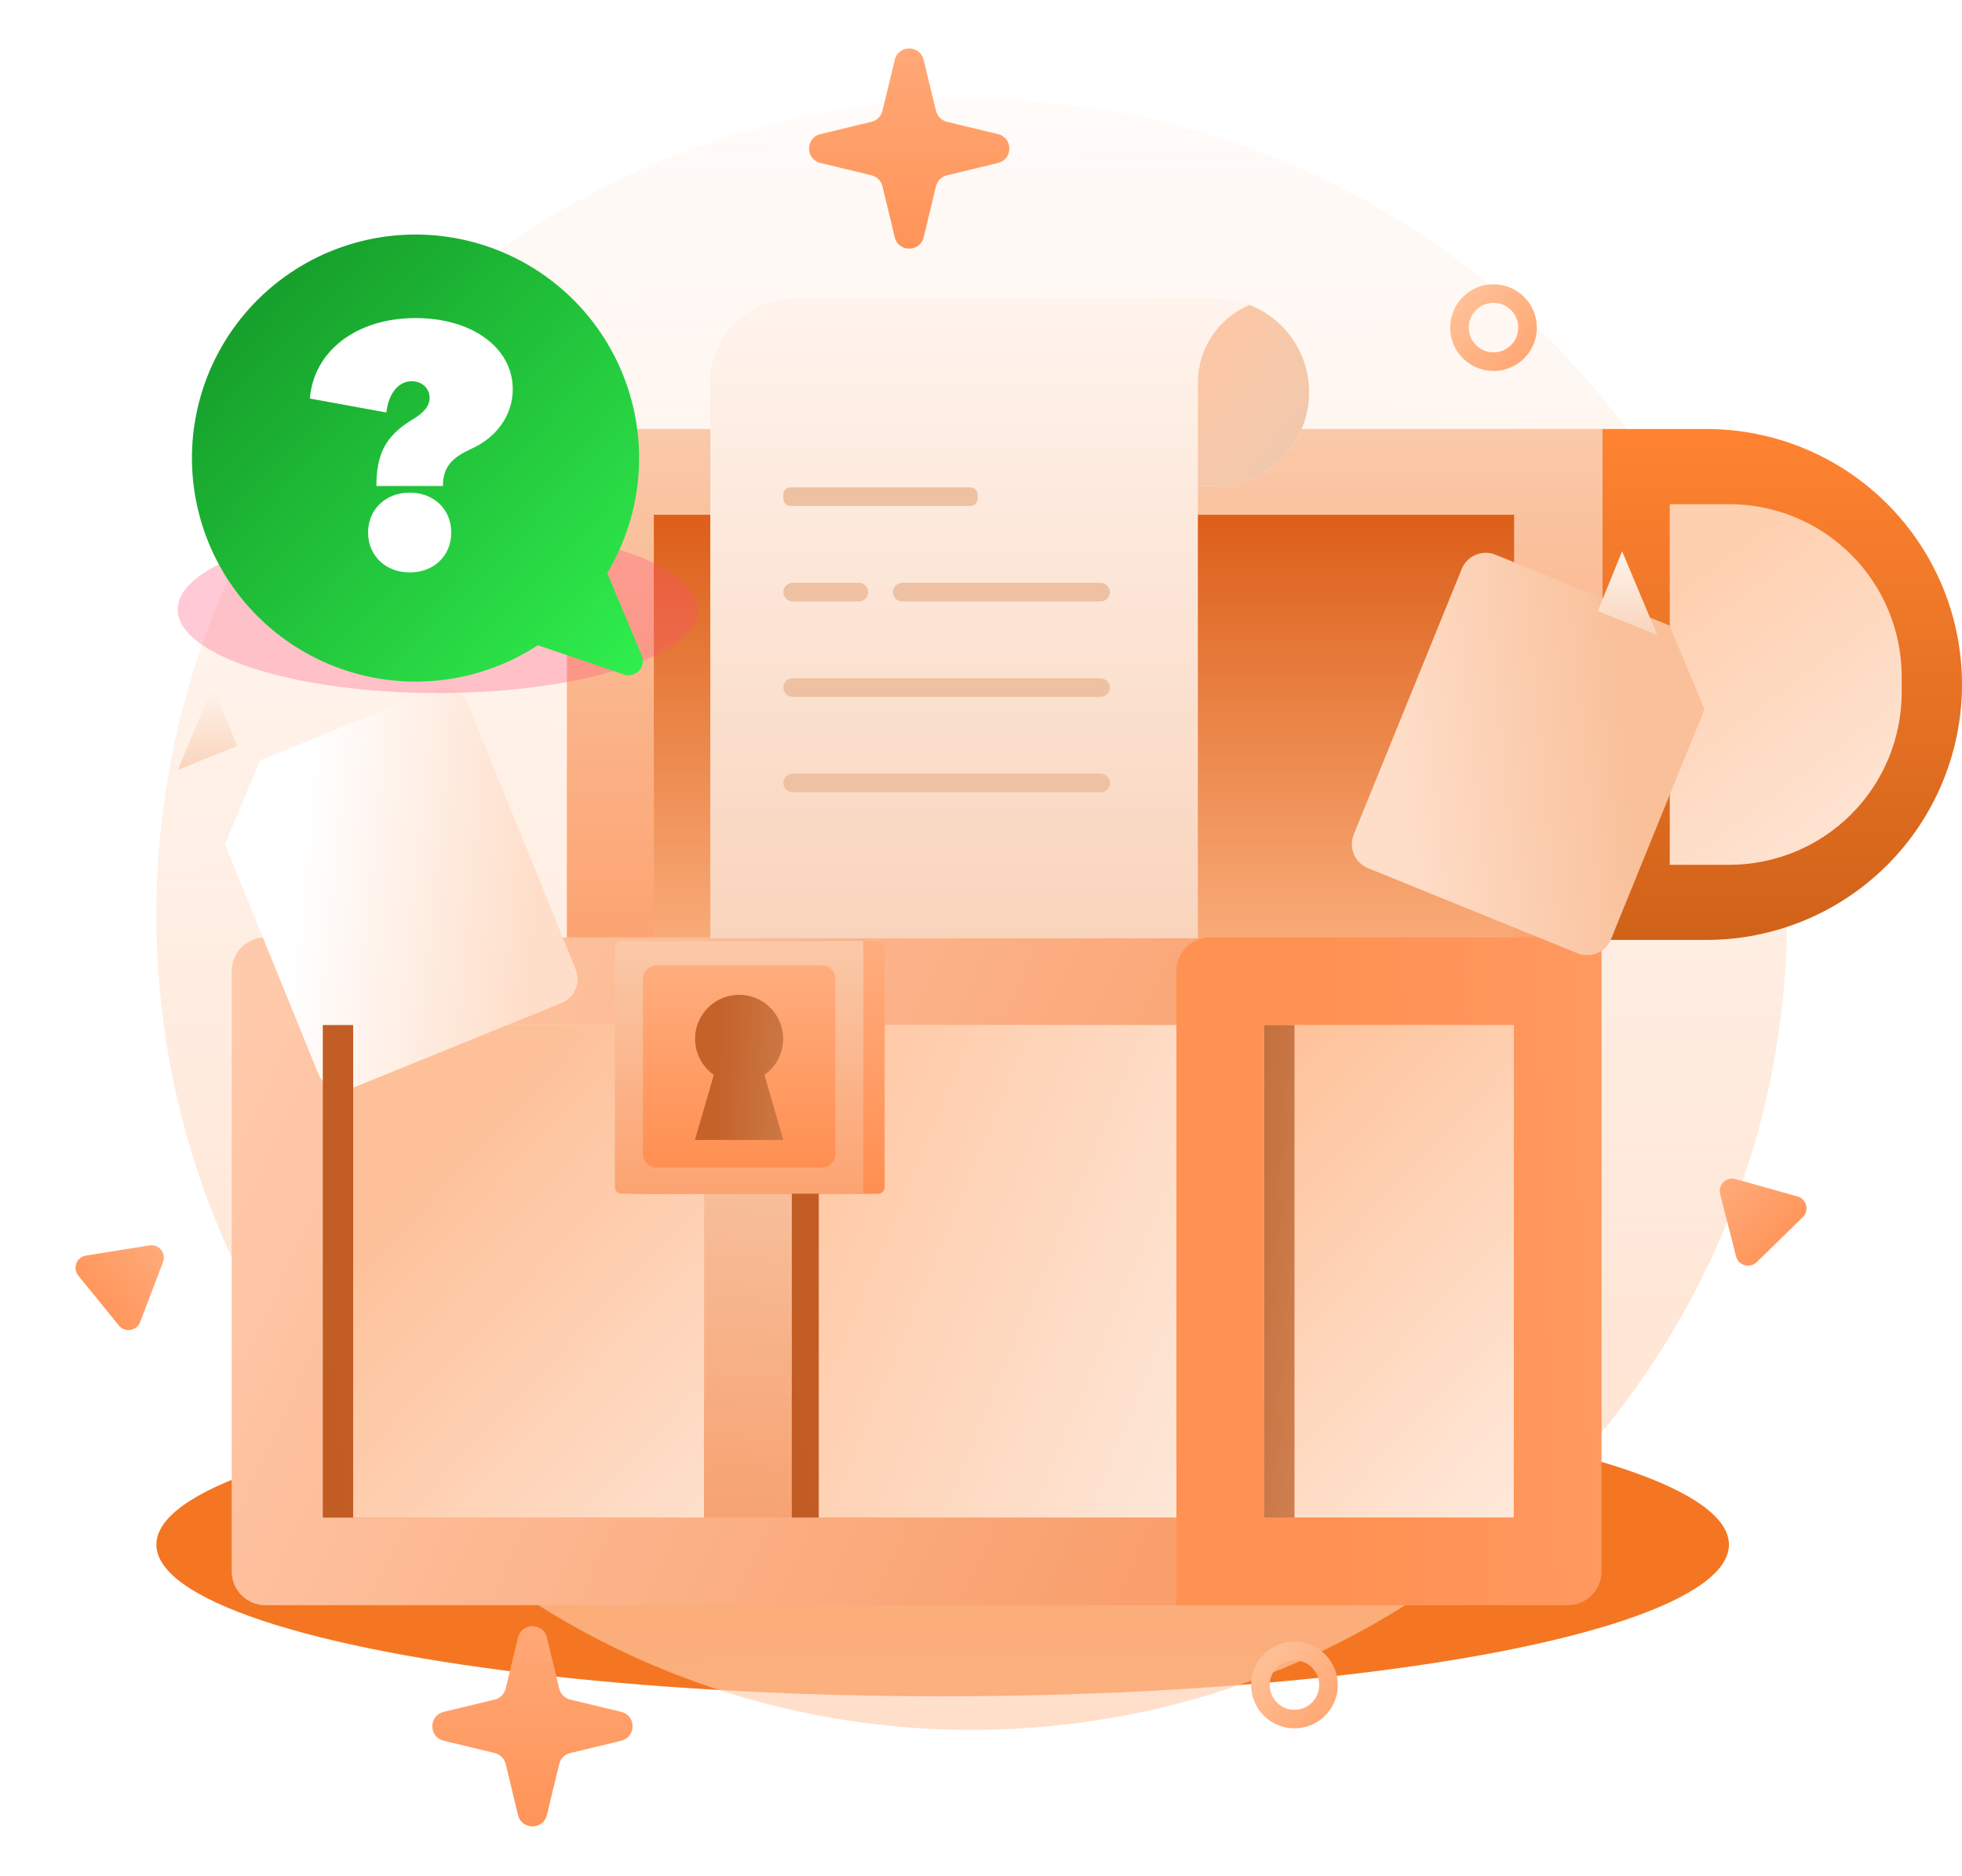 <svg width="276" height="264" viewBox="0 0 276 264" fill="none" xmlns="http://www.w3.org/2000/svg">
<g filter="url(#filter0_f_9314_53895)">
<ellipse cx="132.607" cy="217.338" rx="110.607" ry="21.337" fill="#F47622"/>
</g>
<path d="M136.701 243.402C200.049 243.402 251.402 192.049 251.402 128.701C251.402 65.353 200.049 14 136.701 14C73.353 14 22 65.353 22 128.701C22 192.049 73.353 243.402 136.701 243.402Z" fill="url(#paint0_linear_9314_53895)"/>
<path d="M225.432 60.365H79.743V132.262H225.432V60.365Z" fill="url(#paint1_linear_9314_53895)"/>
<path d="M225.433 60.365H240.056C249.589 60.365 258.731 64.152 265.472 70.893C272.213 77.634 276 86.776 276 96.309V96.309C276 105.842 272.213 114.985 265.472 121.726C258.731 128.466 249.589 132.253 240.056 132.253H225.433V60.365Z" fill="url(#paint2_linear_9314_53895)"/>
<path d="M234.891 70.941H243.256C249.69 70.941 255.861 73.497 260.41 78.047C264.96 82.596 267.515 88.767 267.515 95.201V97.427C267.515 103.861 264.96 110.032 260.41 114.581C255.861 119.131 249.69 121.686 243.256 121.686H234.891V70.941Z" fill="url(#paint3_linear_9314_53895)"/>
<path d="M225.432 72.432H91.978V132.262H225.432V72.432Z" fill="url(#paint4_linear_9314_53895)"/>
<rect x="44.934" y="144.231" width="54.107" height="69.295" fill="url(#paint5_linear_9314_53895)"/>
<rect x="111.382" y="144.231" width="54.107" height="69.295" fill="url(#paint6_linear_9314_53895)"/>
<rect x="177.83" y="144.231" width="35.122" height="69.295" fill="url(#paint7_linear_9314_53895)"/>
<path d="M225.433 60.365H212.994V132.262H225.433V60.365Z" fill="url(#paint8_linear_9314_53895)"/>
<path d="M111.382 131.891L99.041 131.891L99.041 225.866L111.382 225.866L111.382 131.891Z" fill="url(#paint9_linear_9314_53895)"/>
<path fill-rule="evenodd" clip-rule="evenodd" d="M37.34 131.891L45.463 131.891L45.463 225.866H37.34C34.719 225.866 32.594 223.742 32.594 221.12L32.594 136.637C32.594 134.016 34.719 131.891 37.34 131.891ZM171.185 144.231V131.891H45.463V144.231H171.185ZM171.185 225.867V213.526H45.463V225.867H171.185Z" fill="url(#paint10_linear_9314_53895)"/>
<path fill-rule="evenodd" clip-rule="evenodd" d="M177.829 131.891H170.236C167.614 131.891 165.489 134.016 165.489 136.637L165.489 225.866H177.829V225.867H212.952L212.952 225.866H220.546C223.167 225.866 225.292 223.742 225.292 221.12L225.292 131.891L212.952 131.891H177.829ZM212.952 144.231H177.83L177.83 213.526H212.952V144.231Z" fill="url(#paint11_linear_9314_53895)"/>
<path d="M89.506 132.415V132.551V136.827V167.978H123.502C124.026 167.978 124.451 167.553 124.451 167.029V136.827V133.364C124.451 132.84 124.026 132.415 123.502 132.415H89.506Z" fill="url(#paint12_linear_9314_53895)"/>
<path d="M87.449 132.415C86.925 132.415 86.5 132.84 86.5 133.364V167.029C86.5 167.553 86.925 167.978 87.449 167.978H121.445V132.415H87.449Z" fill="url(#paint13_linear_9314_53895)"/>
<path d="M115.617 135.818H92.335C91.287 135.818 90.437 136.668 90.437 137.717V162.387C90.437 163.436 91.287 164.286 92.335 164.286H115.617C116.666 164.286 117.516 163.436 117.516 162.387V137.717C117.516 136.668 116.666 135.818 115.617 135.818Z" fill="url(#paint14_linear_9314_53895)"/>
<g filter="url(#filter1_d_9314_53895)">
<path d="M25 108.348L38.141 140.668C38.321 141.111 38.586 141.514 38.922 141.854C39.257 142.195 39.657 142.465 40.097 142.651C40.538 142.837 41.011 142.934 41.489 142.936C41.967 142.939 42.441 142.847 42.883 142.666L72.333 130.701C73.228 130.337 73.942 129.632 74.319 128.741C74.695 127.851 74.702 126.847 74.339 125.951L59.149 88.593C58.785 87.7 58.081 86.988 57.192 86.613C56.303 86.238 55.301 86.232 54.407 86.595L29.936 96.544L25 108.348Z" fill="url(#paint15_linear_9314_53895)"/>
</g>
<g filter="url(#filter2_d_9314_53895)">
<path d="M233.132 89.362L219.99 121.682C219.811 122.125 219.546 122.529 219.21 122.869C218.874 123.209 218.475 123.48 218.034 123.666C217.594 123.851 217.121 123.948 216.643 123.951C216.165 123.953 215.691 123.861 215.249 123.681L185.799 111.716C184.904 111.352 184.189 110.647 183.813 109.756C183.437 108.866 183.429 107.862 183.792 106.966L198.983 69.608C199.347 68.715 200.051 68.002 200.94 67.628C201.829 67.253 202.831 67.246 203.725 67.609L228.195 77.559L233.132 89.362Z" fill="url(#paint16_linear_9314_53895)"/>
</g>
<path d="M25 108.347L33.357 104.952L29.945 96.544L25 108.347Z" fill="url(#paint17_linear_9314_53895)"/>
<path d="M233.132 89.362L224.775 85.967L228.187 77.559L233.132 89.362Z" fill="url(#paint18_linear_9314_53895)"/>
<path d="M107.541 151.246C108.619 150.489 109.427 149.407 109.848 148.16C110.27 146.912 110.283 145.562 109.886 144.306C109.489 143.05 108.702 141.954 107.639 141.175C106.577 140.397 105.294 139.978 103.976 139.978C102.659 139.978 101.376 140.397 100.314 141.175C99.251 141.954 98.464 143.05 98.067 144.306C97.67 145.562 97.683 146.912 98.104 148.16C98.526 149.407 99.334 150.489 100.412 151.246L97.753 160.399H110.192L107.541 151.246Z" fill="url(#paint19_linear_9314_53895)"/>
<path d="M184.154 55.192C184.154 56.524 183.954 57.849 183.562 59.121C182.925 61.162 181.8 63.016 180.285 64.523C179.84 64.974 179.362 65.39 178.854 65.768C178.52 66.028 178.169 66.266 177.804 66.479C177.44 66.703 177.064 66.906 176.678 67.089C176.102 67.373 175.505 67.611 174.891 67.8C173.618 68.193 172.294 68.393 170.962 68.393H168.507V132.025H99.921V53.812C99.932 50.683 101.18 47.685 103.393 45.472C105.606 43.259 108.604 42.011 111.733 42H170.928C172.577 41.994 174.212 42.301 175.746 42.906C176.172 43.071 176.587 43.261 176.991 43.473C177.194 43.575 177.389 43.685 177.584 43.804C177.744 43.892 177.899 43.988 178.049 44.092C178.85 44.597 179.591 45.191 180.259 45.861C181.157 46.761 181.921 47.785 182.529 48.901C182.939 49.653 183.274 50.445 183.528 51.263L183.706 51.898C183.815 52.323 183.903 52.752 183.968 53.185C184.082 53.849 184.144 54.52 184.154 55.192V55.192Z" fill="url(#paint20_linear_9314_53895)"/>
<path d="M184.155 55.192C184.154 56.524 183.955 57.849 183.562 59.121C183.302 59.938 182.968 60.729 182.563 61.484C181.949 62.599 181.183 63.622 180.285 64.523C179.84 64.974 179.362 65.39 178.854 65.768C178.515 66.022 178.168 66.251 177.804 66.479C177.44 66.703 177.064 66.906 176.678 67.089C176.101 67.37 175.503 67.607 174.891 67.8C173.619 68.193 172.294 68.393 170.962 68.393H168.507V53.812C168.512 51.481 169.205 49.202 170.499 47.262C171.793 45.322 173.63 43.807 175.78 42.906C176.204 43.076 176.627 43.262 177.025 43.474C177.228 43.575 177.423 43.685 177.618 43.804C177.778 43.892 177.933 43.988 178.083 44.092C178.884 44.598 179.625 45.191 180.293 45.861C181.191 46.761 181.955 47.785 182.563 48.901C182.97 49.655 183.304 50.446 183.562 51.264L183.74 51.899C183.85 52.323 183.938 52.752 184.002 53.186C184.105 53.85 184.156 54.521 184.155 55.192V55.192Z" fill="url(#paint21_linear_9314_53895)"/>
<path d="M154.815 108.858H111.504C110.779 108.858 110.191 109.444 110.191 110.167C110.191 110.889 110.779 111.475 111.504 111.475H154.815C155.539 111.475 156.127 110.889 156.127 110.167C156.127 109.444 155.539 108.858 154.815 108.858Z" fill="#EEC1A3"/>
<path d="M154.815 95.438H111.504C110.779 95.438 110.191 96.023 110.191 96.746C110.191 97.468 110.779 98.054 111.504 98.054H154.815C155.539 98.054 156.127 97.468 156.127 96.746C156.127 96.023 155.539 95.438 154.815 95.438Z" fill="#EEC1A3"/>
<path d="M154.814 82.008H126.923C126.198 82.008 125.61 82.594 125.61 83.316C125.61 84.038 126.198 84.624 126.923 84.624H154.814C155.539 84.624 156.127 84.038 156.127 83.316C156.127 82.594 155.539 82.008 154.814 82.008Z" fill="#EEC1A3"/>
<path d="M136.517 68.579H111.199C110.643 68.579 110.191 69.03 110.191 69.587V70.188C110.191 70.744 110.643 71.195 111.199 71.195H136.517C137.073 71.195 137.524 70.744 137.524 70.188V69.587C137.524 69.03 137.073 68.579 136.517 68.579Z" fill="#EEC1A3"/>
<path d="M120.818 82.008H111.504C110.779 82.008 110.191 82.594 110.191 83.316C110.191 84.038 110.779 84.624 111.504 84.624H120.818C121.543 84.624 122.13 84.038 122.13 83.316C122.13 82.594 121.543 82.008 120.818 82.008Z" fill="#EEC1A3"/>
<path d="M45.409 144.231H49.68V213.527H45.409V144.231Z" fill="url(#paint22_linear_9314_53895)"/>
<path d="M111.382 167.963H115.179V213.527H111.382V167.963Z" fill="url(#paint23_linear_9314_53895)"/>
<path d="M177.83 144.231H182.102V213.527H177.83V144.231Z" fill="url(#paint24_linear_9314_53895)"/>
<g filter="url(#filter3_f_9314_53895)">
<ellipse cx="61.579" cy="85.757" rx="36.579" ry="11.757" fill="#FF4C77" fill-opacity="0.3"/>
</g>
<path d="M27.278 68.624C27.983 73.891 30.011 78.893 33.173 83.164C36.334 87.435 40.526 90.836 45.356 93.049C50.187 95.263 55.5 96.216 60.799 95.821C66.098 95.426 71.211 93.696 75.66 90.791L87.783 94.912C88.148 95.032 88.541 95.045 88.914 94.95C89.287 94.854 89.625 94.654 89.888 94.373C90.15 94.091 90.327 93.74 90.396 93.362C90.466 92.983 90.426 92.592 90.28 92.236L85.419 80.639C88.004 76.332 89.521 71.468 89.841 66.455C90.16 61.441 89.275 56.424 87.257 51.823C85.24 47.222 82.15 43.171 78.246 40.01C74.342 36.848 69.737 34.668 64.817 33.651C59.898 32.634 54.806 32.811 49.968 34.166C45.131 35.521 40.688 38.015 37.013 41.44C33.337 44.864 30.535 49.119 28.841 53.849C27.148 58.578 26.612 63.645 27.278 68.624V68.624Z" fill="url(#paint25_linear_9314_53895)"/>
<path d="M57.629 80.545C61.044 80.545 63.477 78.206 63.477 74.931C63.477 71.656 61.044 69.316 57.629 69.316C54.26 69.316 51.78 71.656 51.78 74.931C51.78 78.206 54.26 80.545 57.629 80.545ZM62.307 68.381C62.307 65.293 64.085 64.17 66.518 63.047C69.746 61.55 72.132 58.509 72.132 54.766C72.132 48.871 66.331 44.754 58.471 44.754C50.049 44.754 44.107 49.479 43.593 56.076L54.353 58.041C54.634 55.468 55.991 53.643 57.909 53.643C59.36 53.643 60.436 54.626 60.436 55.983C60.436 57.573 58.845 58.556 57.582 59.304C54.213 61.503 52.95 63.936 52.95 68.381H62.307Z" fill="white"/>
<path d="M214.886 46.096C214.886 48.742 212.742 50.886 210.096 50.886C207.451 50.886 205.306 48.742 205.306 46.096C205.306 43.451 207.451 41.306 210.096 41.306C212.742 41.306 214.886 43.451 214.886 46.096Z" stroke="url(#paint26_linear_9314_53895)" stroke-width="2.613"/>
<circle cx="182.096" cy="237.096" r="4.79" stroke="url(#paint27_linear_9314_53895)" stroke-width="2.613"/>
<path d="M21.031 175.236C22.355 175.024 23.412 176.325 22.934 177.577L19.705 186.033C19.226 187.285 17.571 187.55 16.726 186.51L11.018 179.486C10.172 178.445 10.77 176.879 12.094 176.667L21.031 175.236Z" fill="url(#paint28_linear_9314_53895)"/>
<path d="M241.978 168.006C241.647 166.707 242.846 165.536 244.137 165.899L252.851 168.348C254.141 168.71 254.555 170.335 253.596 171.271L247.119 177.593C246.159 178.529 244.546 178.076 244.214 176.777L241.978 168.006Z" fill="url(#paint29_linear_9314_53895)"/>
<path d="M125.87 8.417C126.385 6.284 129.419 6.284 129.934 8.417L131.667 15.596C131.851 16.358 132.446 16.953 133.208 17.137L140.387 18.87C142.52 19.385 142.52 22.419 140.387 22.934L133.208 24.667C132.446 24.851 131.851 25.446 131.667 26.208L129.934 33.387C129.419 35.52 126.385 35.52 125.87 33.387L124.137 26.208C123.953 25.446 123.358 24.851 122.596 24.667L115.417 22.934C113.284 22.419 113.284 19.385 115.417 18.87L122.596 17.137C123.358 16.953 123.953 16.358 124.137 15.596L125.87 8.417Z" fill="url(#paint30_linear_9314_53895)"/>
<path d="M72.87 230.417C73.385 228.284 76.419 228.284 76.934 230.417L78.667 237.596C78.851 238.358 79.446 238.953 80.208 239.137L87.387 240.87C89.52 241.385 89.52 244.419 87.387 244.934L80.208 246.667C79.446 246.851 78.851 247.446 78.667 248.208L76.934 255.387C76.419 257.52 73.385 257.52 72.87 255.387L71.137 248.208C70.953 247.446 70.358 246.851 69.596 246.667L62.417 244.934C60.284 244.419 60.284 241.385 62.417 240.87L69.596 239.137C70.358 238.953 70.953 238.358 71.137 237.596L72.87 230.417Z" fill="url(#paint31_linear_9314_53895)"/>
<defs>
<filter id="filter0_f_9314_53895" x="0.227" y="174.227" width="264.76" height="86.221" filterUnits="userSpaceOnUse" color-interpolation-filters="sRGB">
<feFlood flood-opacity="0" result="BackgroundImageFix"/>
<feBlend mode="normal" in="SourceGraphic" in2="BackgroundImageFix" result="shape"/>
<feGaussianBlur stdDeviation="10.886" result="effect1_foregroundBlur_9314_53895"/>
</filter>
<filter id="filter1_d_9314_53895" x="22.152" y="86.327" width="68.591" height="76.544" filterUnits="userSpaceOnUse" color-interpolation-filters="sRGB">
<feFlood flood-opacity="0" result="BackgroundImageFix"/>
<feColorMatrix in="SourceAlpha" type="matrix" values="0 0 0 0 0 0 0 0 0 0 0 0 0 0 0 0 0 0 127 0" result="hardAlpha"/>
<feOffset dx="6.645" dy="10.442"/>
<feGaussianBlur stdDeviation="4.746"/>
<feComposite in2="hardAlpha" operator="out"/>
<feColorMatrix type="matrix" values="0 0 0 0 1 0 0 0 0 0.514 0 0 0 0 0.192 0 0 0 0.15 0"/>
<feBlend mode="normal" in2="BackgroundImageFix" result="effect1_dropShadow_9314_53895"/>
<feBlend mode="normal" in="SourceGraphic" in2="effect1_dropShadow_9314_53895" result="shape"/>
</filter>
<filter id="filter2_d_9314_53895" x="180.678" y="67.342" width="68.591" height="76.544" filterUnits="userSpaceOnUse" color-interpolation-filters="sRGB">
<feFlood flood-opacity="0" result="BackgroundImageFix"/>
<feColorMatrix in="SourceAlpha" type="matrix" values="0 0 0 0 0 0 0 0 0 0 0 0 0 0 0 0 0 0 127 0" result="hardAlpha"/>
<feOffset dx="6.645" dy="10.442"/>
<feGaussianBlur stdDeviation="4.746"/>
<feComposite in2="hardAlpha" operator="out"/>
<feColorMatrix type="matrix" values="0 0 0 0 0.184 0 0 0 0 0.255 0 0 0 0 0.443 0 0 0 0.15 0"/>
<feBlend mode="normal" in2="BackgroundImageFix" result="effect1_dropShadow_9314_53895"/>
<feBlend mode="normal" in="SourceGraphic" in2="effect1_dropShadow_9314_53895" result="shape"/>
</filter>
<filter id="filter3_f_9314_53895" x="3.227" y="52.227" width="116.703" height="67.061" filterUnits="userSpaceOnUse" color-interpolation-filters="sRGB">
<feFlood flood-opacity="0" result="BackgroundImageFix"/>
<feBlend mode="normal" in="SourceGraphic" in2="BackgroundImageFix" result="shape"/>
<feGaussianBlur stdDeviation="10.886" result="effect1_foregroundBlur_9314_53895"/>
</filter>
<linearGradient id="paint0_linear_9314_53895" x1="135.817" y1="-23.349" x2="138.167" y2="379.463" gradientUnits="userSpaceOnUse">
<stop stop-color="#FFD7BD" stop-opacity="0"/>
<stop offset="1" stop-color="#FFCAA7"/>
</linearGradient>
<linearGradient id="paint1_linear_9314_53895" x1="152.588" y1="60.365" x2="152.588" y2="132.262" gradientUnits="userSpaceOnUse">
<stop stop-color="#FAC9A9"/>
<stop offset="1" stop-color="#FCA371"/>
</linearGradient>
<linearGradient id="paint2_linear_9314_53895" x1="250.716" y1="60.365" x2="250.716" y2="132.253" gradientUnits="userSpaceOnUse">
<stop stop-color="#FF8331"/>
<stop offset="1" stop-color="#D06218"/>
</linearGradient>
<linearGradient id="paint3_linear_9314_53895" x1="272.28" y1="123.347" x2="240.005" y2="80.631" gradientUnits="userSpaceOnUse">
<stop stop-color="#FDE9DC"/>
<stop offset="1" stop-color="#FFD0B0"/>
</linearGradient>
<linearGradient id="paint4_linear_9314_53895" x1="158.705" y1="72.432" x2="158.705" y2="132.262" gradientUnits="userSpaceOnUse">
<stop stop-color="#DC5F19"/>
<stop offset="1" stop-color="#F9AB78"/>
</linearGradient>
<linearGradient id="paint5_linear_9314_53895" x1="113.755" y1="239.157" x2="47.307" y2="176.506" gradientUnits="userSpaceOnUse">
<stop stop-color="#FFEEE3"/>
<stop offset="1" stop-color="#FDC098"/>
</linearGradient>
<linearGradient id="paint6_linear_9314_53895" x1="168.337" y1="219.697" x2="101.889" y2="192.169" gradientUnits="userSpaceOnUse">
<stop stop-color="#FDE9DB"/>
<stop offset="1" stop-color="#FFC9A6"/>
</linearGradient>
<linearGradient id="paint7_linear_9314_53895" x1="227.191" y1="221.121" x2="165.49" y2="162.742" gradientUnits="userSpaceOnUse">
<stop stop-color="#FFF2E9"/>
<stop offset="1" stop-color="#FEC29A"/>
</linearGradient>
<linearGradient id="paint8_linear_9314_53895" x1="219.213" y1="60.365" x2="219.213" y2="132.262" gradientUnits="userSpaceOnUse">
<stop stop-color="#FAC9A9"/>
<stop offset="1" stop-color="#FCA371"/>
</linearGradient>
<linearGradient id="paint9_linear_9314_53895" x1="83.853" y1="160.843" x2="75.31" y2="243.902" gradientUnits="userSpaceOnUse">
<stop stop-color="#F7C19E"/>
<stop offset="1" stop-color="#F68F55"/>
</linearGradient>
<linearGradient id="paint10_linear_9314_53895" x1="30.221" y1="148.503" x2="165.964" y2="211.153" gradientUnits="userSpaceOnUse">
<stop stop-color="#FFCAAC"/>
<stop offset="1" stop-color="#F99F6C"/>
</linearGradient>
<linearGradient id="paint11_linear_9314_53895" x1="272.28" y1="190.27" x2="187.322" y2="193.117" gradientUnits="userSpaceOnUse">
<stop stop-color="#FFA36F"/>
<stop offset="1" stop-color="#FF9153"/>
</linearGradient>
<linearGradient id="paint12_linear_9314_53895" x1="106.978" y1="132.415" x2="106.978" y2="167.978" gradientUnits="userSpaceOnUse">
<stop stop-color="#FFAD7E"/>
<stop offset="1" stop-color="#FF8F51"/>
</linearGradient>
<linearGradient id="paint13_linear_9314_53895" x1="103.972" y1="132.415" x2="103.972" y2="167.978" gradientUnits="userSpaceOnUse">
<stop stop-color="#FAC9A9"/>
<stop offset="1" stop-color="#FCA371"/>
</linearGradient>
<linearGradient id="paint14_linear_9314_53895" x1="103.976" y1="135.818" x2="103.976" y2="164.286" gradientUnits="userSpaceOnUse">
<stop stop-color="#FFAD7E"/>
<stop offset="1" stop-color="#FF8F51"/>
</linearGradient>
<linearGradient id="paint15_linear_9314_53895" x1="69.223" y1="111.521" x2="35.823" y2="108.186" gradientUnits="userSpaceOnUse">
<stop stop-color="#FEDEC9"/>
<stop offset="1" stop-color="white"/>
</linearGradient>
<linearGradient id="paint16_linear_9314_53895" x1="188.909" y1="92.535" x2="222.309" y2="89.201" gradientUnits="userSpaceOnUse">
<stop stop-color="#FEDEC9"/>
<stop offset="1" stop-color="#F9C09A"/>
</linearGradient>
<linearGradient id="paint17_linear_9314_53895" x1="29.179" y1="96.544" x2="29.179" y2="108.347" gradientUnits="userSpaceOnUse">
<stop stop-color="#FFF4ED"/>
<stop offset="1" stop-color="#F9D4BC"/>
</linearGradient>
<linearGradient id="paint18_linear_9314_53895" x1="228.953" y1="77.559" x2="228.953" y2="89.362" gradientUnits="userSpaceOnUse">
<stop stop-color="#FFF4ED"/>
<stop offset="1" stop-color="#F9D4BC"/>
</linearGradient>
<linearGradient id="paint19_linear_9314_53895" x1="100.94" y1="154.673" x2="113.28" y2="155.147" gradientUnits="userSpaceOnUse">
<stop stop-color="#C4622A"/>
<stop offset="1" stop-color="#CE804D"/>
</linearGradient>
<linearGradient id="paint20_linear_9314_53895" x1="142.038" y1="42" x2="142.038" y2="132.025" gradientUnits="userSpaceOnUse">
<stop stop-color="#FFF4ED"/>
<stop offset="1" stop-color="#F9D4BC"/>
</linearGradient>
<linearGradient id="paint21_linear_9314_53895" x1="178.304" y1="64.969" x2="159.794" y2="50.73" gradientUnits="userSpaceOnUse">
<stop stop-color="#F2C8AC"/>
<stop offset="1" stop-color="#FFC7A3"/>
</linearGradient>
<linearGradient id="paint22_linear_9314_53895" x1="15.507" y1="210.204" x2="105.362" y2="200.11" gradientUnits="userSpaceOnUse">
<stop offset="0.094" stop-color="#BF5B23"/>
<stop offset="1" stop-color="#C66128"/>
</linearGradient>
<linearGradient id="paint23_linear_9314_53895" x1="84.803" y1="211.342" x2="163.859" y2="199.336" gradientUnits="userSpaceOnUse">
<stop offset="0.094" stop-color="#BF5B23"/>
<stop offset="1" stop-color="#C66128"/>
</linearGradient>
<linearGradient id="paint24_linear_9314_53895" x1="147.929" y1="210.204" x2="221.57" y2="216.666" gradientUnits="userSpaceOnUse">
<stop offset="0.094" stop-color="#B05623"/>
<stop offset="1" stop-color="#FDBA8E"/>
</linearGradient>
<linearGradient id="paint25_linear_9314_53895" x1="27.303" y1="37.233" x2="89.979" y2="96.636" gradientUnits="userSpaceOnUse">
<stop stop-color="#139527"/>
<stop offset="1" stop-color="#30F04E"/>
</linearGradient>
<linearGradient id="paint26_linear_9314_53895" x1="202.603" y1="42.286" x2="221.654" y2="58.797" gradientUnits="userSpaceOnUse">
<stop stop-color="#FFC49D"/>
<stop offset="1" stop-color="#FF9255"/>
</linearGradient>
<linearGradient id="paint27_linear_9314_53895" x1="174.603" y1="233.286" x2="193.654" y2="249.797" gradientUnits="userSpaceOnUse">
<stop stop-color="#FFC49D"/>
<stop offset="1" stop-color="#FF9255"/>
</linearGradient>
<linearGradient id="paint28_linear_9314_53895" x1="24.01" y1="174.759" x2="10.492" y2="185.744" gradientUnits="userSpaceOnUse">
<stop stop-color="#FFAD7E"/>
<stop offset="1" stop-color="#FF8F51"/>
</linearGradient>
<linearGradient id="paint29_linear_9314_53895" x1="241.233" y1="165.083" x2="253.399" y2="177.548" gradientUnits="userSpaceOnUse">
<stop stop-color="#FFAD7E"/>
<stop offset="1" stop-color="#FF8F51"/>
</linearGradient>
<linearGradient id="paint30_linear_9314_53895" x1="127.902" y1="0" x2="127.902" y2="41.804" gradientUnits="userSpaceOnUse">
<stop stop-color="#FFAD7E"/>
<stop offset="1" stop-color="#FF8F51"/>
</linearGradient>
<linearGradient id="paint31_linear_9314_53895" x1="74.902" y1="222" x2="74.902" y2="263.804" gradientUnits="userSpaceOnUse">
<stop stop-color="#FFAD7E"/>
<stop offset="1" stop-color="#FF8F51"/>
</linearGradient>
</defs>
</svg>
